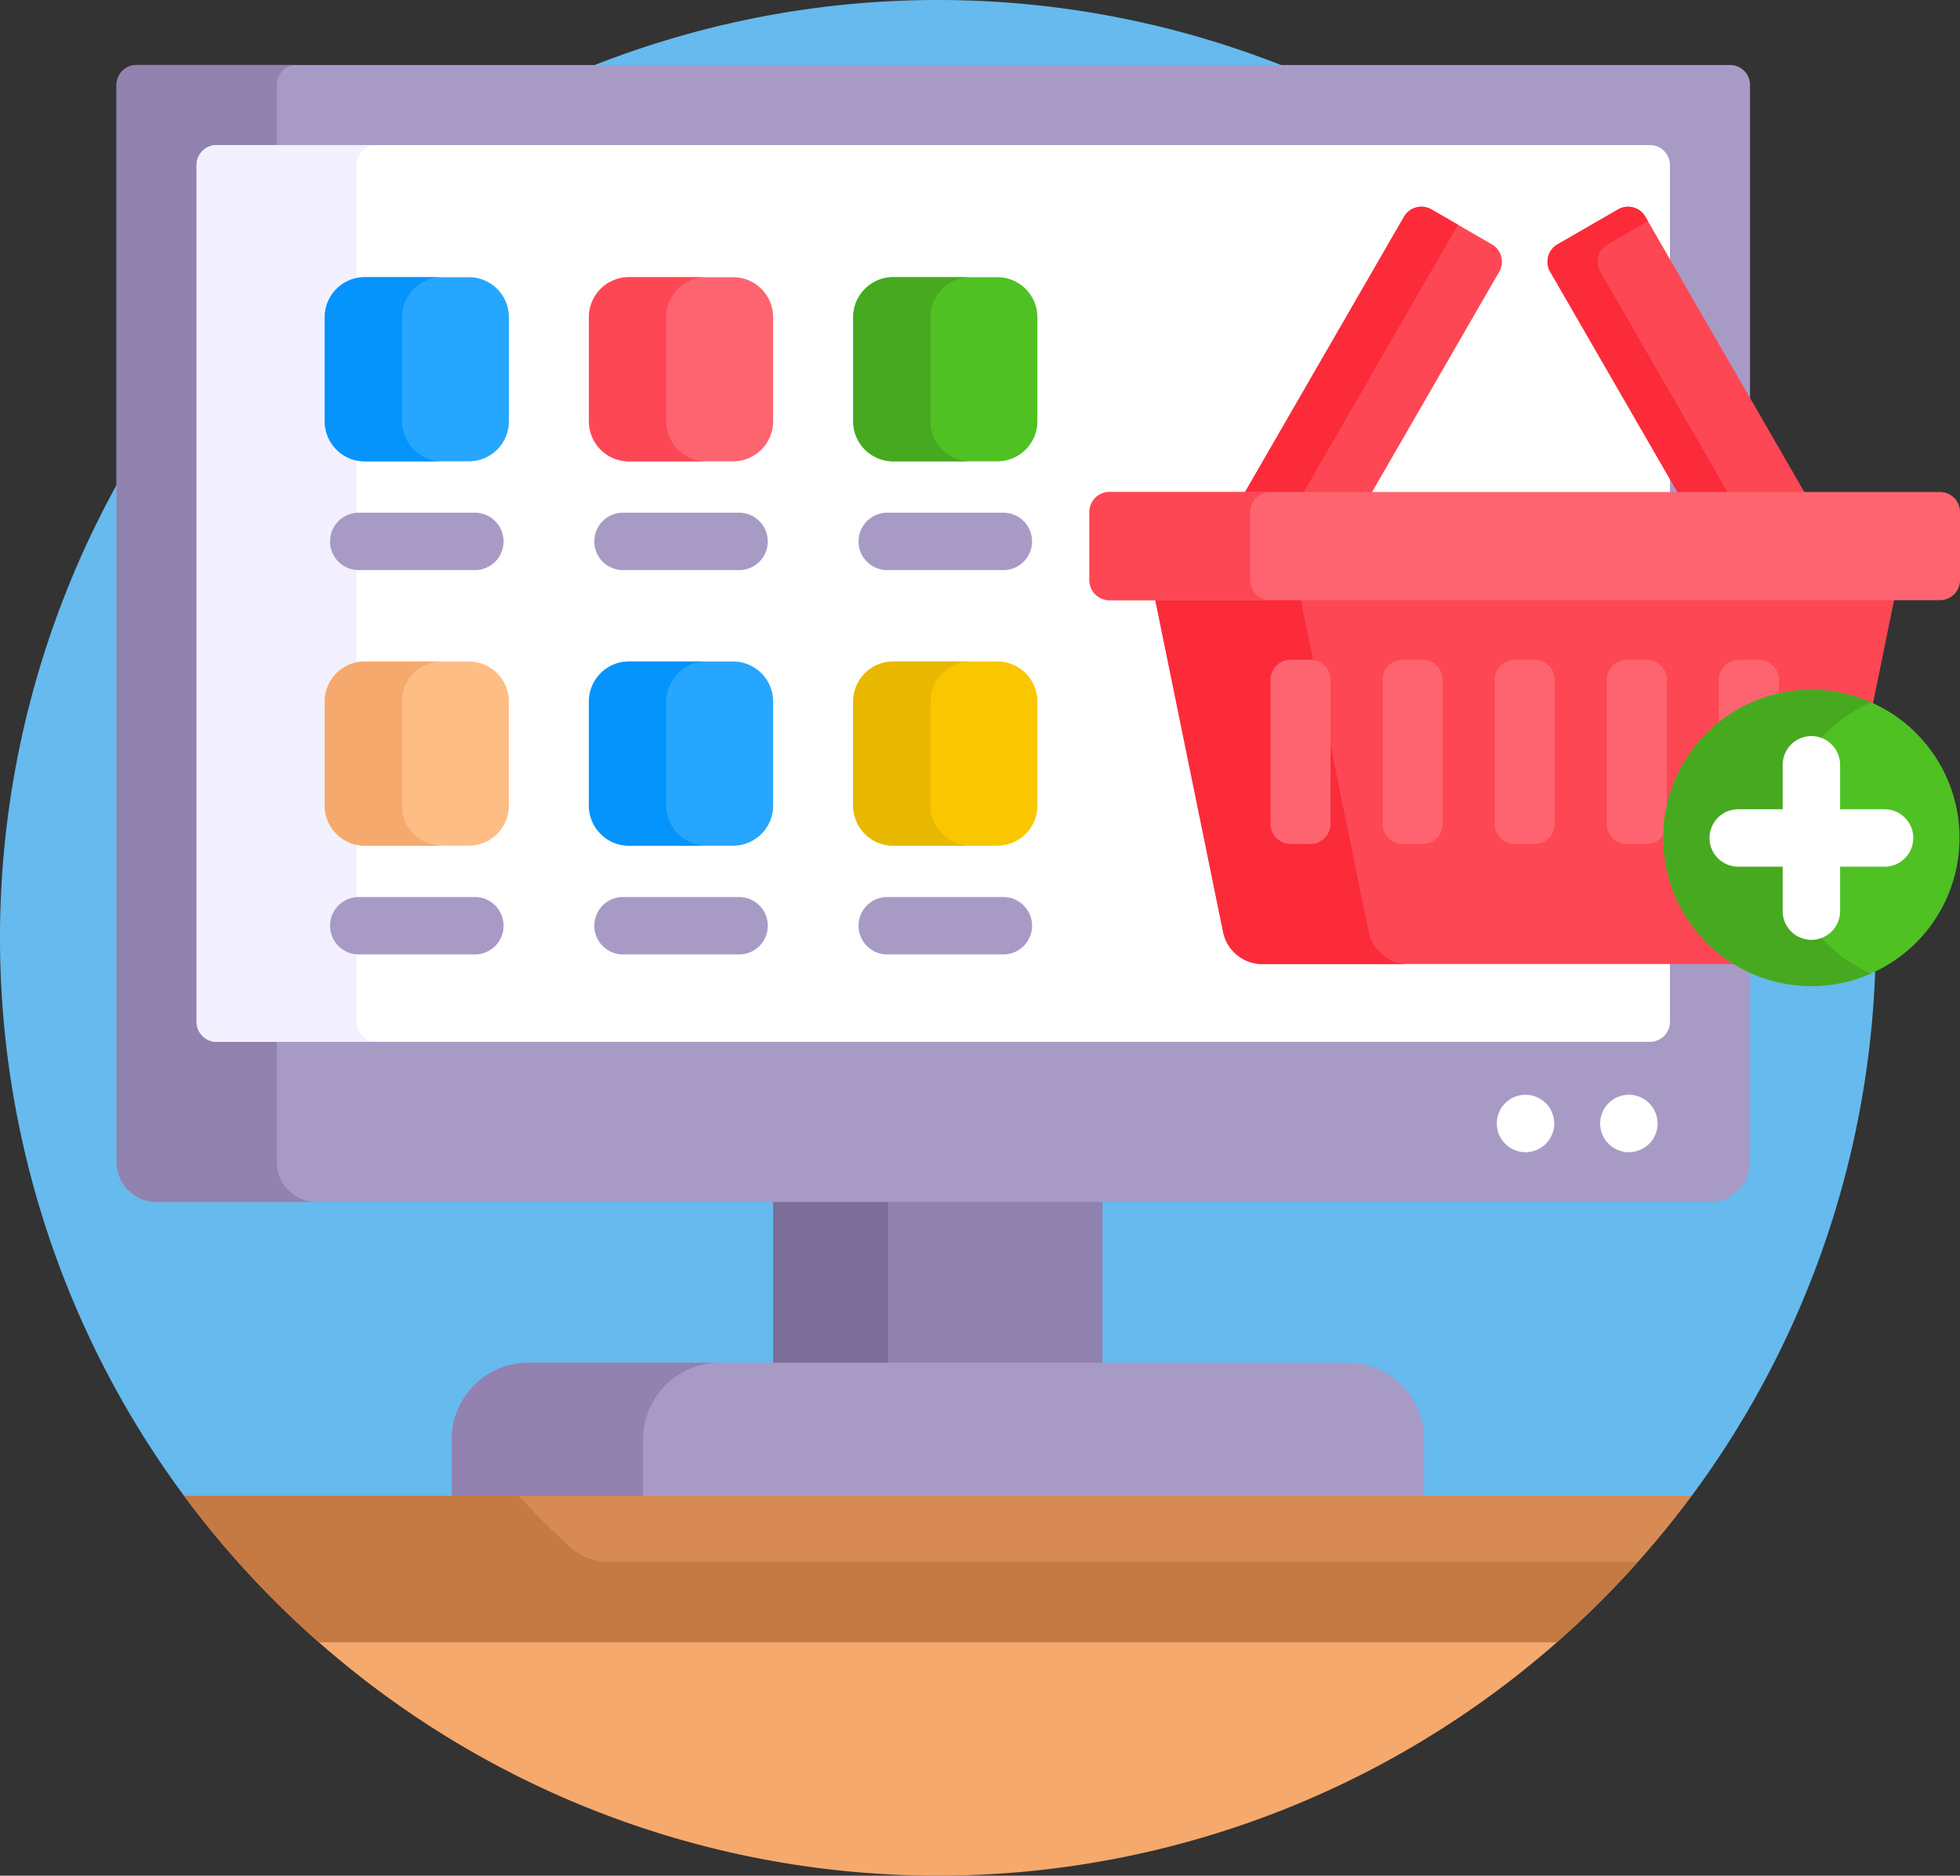 <svg id="Grupo_10712" data-name="Grupo 10712" xmlns="http://www.w3.org/2000/svg" width="219.081" height="209.667" viewBox="0 0 219.081 209.667">
  <rect x="0" y="0" width="219.081" height="209.667" fill="#333333" stroke="none"/>
  <path id="Trazado_11018" data-name="Trazado 11018" d="M56.833,97A104.837,104.837,0,0,0-27.424,264.215l1.678.428H139.412l1.678-.428A104.837,104.837,0,0,0,56.833,97Zm0,0" transform="translate(48 -97.001)" fill="#66baed"/>
  <rect id="Rectángulo_6174" data-name="Rectángulo 6174" width="36.799" height="18.827" transform="translate(86.434 133.93)" fill="#9182b0"/>
  <rect id="Rectángulo_6175" data-name="Rectángulo 6175" width="12.837" height="18.827" transform="translate(86.434 133.93)" fill="#7a6d98"/>
  <path id="Trazado_11019" data-name="Trazado 11019" d="M149.185,379.314v-6.755A8.557,8.557,0,0,0,140.627,364H49.058a8.557,8.557,0,0,0-8.558,8.558v6.755Zm0,0" transform="translate(9.991 -211.671)" fill="#a79bc6"/>
  <path id="Trazado_11020" data-name="Trazado 11020" d="M70.452,364H49.058a8.557,8.557,0,0,0-8.558,8.558v6.755H61.895v-6.755A8.557,8.557,0,0,1,70.452,364Zm0,0" transform="translate(9.991 -211.671)" fill="#9182b0"/>
  <path id="Trazado_11021" data-name="Trazado 11021" d="M16.748,418l-2.307.428a104.807,104.807,0,0,0,138.419,0L150.553,418Zm0,0" transform="translate(21.183 -234.863)" fill="#f6a96c"/>
  <path id="Trazado_11022" data-name="Trazado 11022" d="M-11.934,390.091A105.4,105.4,0,0,0,3.112,406.442H141.534a105.4,105.4,0,0,0,15.046-16.351Zm0,0" transform="translate(32.51 -222.877)" fill="#d88a55"/>
  <path id="Trazado_11023" data-name="Trazado 11023" d="M31.134,395.749q-2.942-2.721-5.672-5.658h-37.4A105.4,105.4,0,0,0,3.112,406.442H141.534a105.435,105.435,0,0,0,9.037-8.986H35.5a6.427,6.427,0,0,1-4.363-1.707Zm0,0" transform="translate(32.51 -222.877)" fill="#c57a44"/>
  <path id="Trazado_11024" data-name="Trazado 11024" d="M152.942,236.828H-20.693a4.475,4.475,0,0,1-4.475-4.475V111.973a2.239,2.239,0,0,1,2.238-2.238h178.11a2.239,2.239,0,0,1,2.238,2.238v120.38a4.475,4.475,0,0,1-4.475,4.475Zm0,0" transform="translate(38.194 -102.47)" fill="#a79bc6"/>
  <path id="Trazado_11025" data-name="Trazado 11025" d="M-7.261,232.353V218.928h-6.72a2.236,2.236,0,0,1-2.235-2.238V120.923a2.237,2.237,0,0,1,2.235-2.238h6.72v-6.713a2.239,2.239,0,0,1,2.238-2.238H-22.93a2.239,2.239,0,0,0-2.238,2.238v120.38a4.475,4.475,0,0,0,4.475,4.475H-2.786a4.476,4.476,0,0,1-4.475-4.475Zm0,0" transform="translate(38.194 -102.47)" fill="#9182b0"/>
  <path id="Trazado_11026" data-name="Trazado 11026" d="M-9.477,223.428V127.661a2.237,2.237,0,0,1,2.235-2.238h160.21a2.239,2.239,0,0,1,2.238,2.238v95.767a2.239,2.239,0,0,1-2.238,2.238H-7.242a2.237,2.237,0,0,1-2.235-2.238Zm0,0" transform="translate(31.455 -109.208)" fill="#fff"/>
  <path id="Trazado_11027" data-name="Trazado 11027" d="M8.395,223.428V127.661a2.238,2.238,0,0,1,2.238-2.238H-7.242a2.237,2.237,0,0,0-2.235,2.238v95.767a2.237,2.237,0,0,0,2.235,2.238H10.632a2.238,2.238,0,0,1-2.238-2.238Zm0,0" transform="translate(31.455 -109.208)" fill="#f3f0ff"/>
  <path id="Trazado_11028" data-name="Trazado 11028" d="M31.731,171.893H20.1a4.473,4.473,0,0,1-4.475-4.473V155.785A4.475,4.475,0,0,1,20.1,151.31H31.731a4.475,4.475,0,0,1,4.475,4.475V167.42a4.473,4.473,0,0,1-4.475,4.473Zm0,0" transform="translate(20.676 -120.325)" fill="#26a6fe"/>
  <path id="Trazado_11029" data-name="Trazado 11029" d="M32.85,203.872H19.873a3.209,3.209,0,0,1,0-6.418H32.85a3.209,3.209,0,0,1,0,6.418Zm0,0" transform="translate(20.228 -140.143)" fill="#a79bc6"/>
  <path id="Trazado_11030" data-name="Trazado 11030" d="M83.5,171.893H71.866a4.473,4.473,0,0,1-4.475-4.473V155.785a4.474,4.474,0,0,1,4.475-4.475H83.5a4.475,4.475,0,0,1,4.475,4.475V167.42a4.473,4.473,0,0,1-4.475,4.473Zm0,0" transform="translate(-1.558 -120.325)" fill="#fe646f"/>
  <path id="Trazado_11031" data-name="Trazado 11031" d="M84.62,203.872H71.643a3.209,3.209,0,1,1,0-6.418H84.62a3.209,3.209,0,1,1,0,6.418Zm0,0" transform="translate(-2.006 -140.143)" fill="#a79bc6"/>
  <path id="Trazado_11032" data-name="Trazado 11032" d="M135.27,171.893H123.635a4.473,4.473,0,0,1-4.475-4.473V155.785a4.475,4.475,0,0,1,4.475-4.475H135.27a4.475,4.475,0,0,1,4.475,4.475V167.42a4.473,4.473,0,0,1-4.475,4.473Zm0,0" transform="translate(-23.791 -120.325)" fill="#4fc123"/>
  <path id="Trazado_11033" data-name="Trazado 11033" d="M136.389,203.872H123.412a3.209,3.209,0,0,1,0-6.418h12.977a3.209,3.209,0,0,1,0,6.418Zm0,0" transform="translate(-24.239 -140.143)" fill="#a79bc6"/>
  <path id="Trazado_11034" data-name="Trazado 11034" d="M31.731,247.2H20.1a4.475,4.475,0,0,1-4.475-4.475V231.085A4.475,4.475,0,0,1,20.1,226.61H31.731a4.475,4.475,0,0,1,4.475,4.475v11.636a4.475,4.475,0,0,1-4.475,4.475Zm0,0" transform="translate(20.676 -152.665)" fill="#ffbd86"/>
  <path id="Trazado_11035" data-name="Trazado 11035" d="M32.85,279.173H19.873a3.209,3.209,0,1,1,0-6.418H32.85a3.209,3.209,0,1,1,0,6.418Zm0,0" transform="translate(20.228 -172.483)" fill="#a79bc6"/>
  <path id="Trazado_11036" data-name="Trazado 11036" d="M83.5,247.2H71.866a4.474,4.474,0,0,1-4.475-4.475V231.085a4.475,4.475,0,0,1,4.475-4.475H83.5a4.475,4.475,0,0,1,4.475,4.475v11.636A4.475,4.475,0,0,1,83.5,247.2Zm0,0" transform="translate(-1.558 -152.665)" fill="#26a6fe"/>
  <path id="Trazado_11037" data-name="Trazado 11037" d="M84.62,279.173H71.643a3.209,3.209,0,1,1,0-6.418H84.62a3.209,3.209,0,1,1,0,6.418Zm0,0" transform="translate(-2.006 -172.483)" fill="#a79bc6"/>
  <path id="Trazado_11038" data-name="Trazado 11038" d="M135.27,247.2H123.635a4.475,4.475,0,0,1-4.475-4.475V231.085a4.475,4.475,0,0,1,4.475-4.475H135.27a4.475,4.475,0,0,1,4.475,4.475v11.636a4.475,4.475,0,0,1-4.475,4.475Zm0,0" transform="translate(-23.791 -152.665)" fill="#fac600"/>
  <path id="Trazado_11039" data-name="Trazado 11039" d="M24.252,167.42V155.785a4.475,4.475,0,0,1,4.475-4.475H20.1a4.475,4.475,0,0,0-4.475,4.475V167.42a4.473,4.473,0,0,0,4.475,4.473h8.631a4.473,4.473,0,0,1-4.475-4.473Zm0,0" transform="translate(20.676 -120.325)" fill="#0593fc"/>
  <path id="Trazado_11040" data-name="Trazado 11040" d="M24.252,242.721V231.085a4.475,4.475,0,0,1,4.475-4.475H20.1a4.475,4.475,0,0,0-4.475,4.475v11.636a4.473,4.473,0,0,0,4.475,4.473h8.631a4.472,4.472,0,0,1-4.475-4.473Zm0,0" transform="translate(20.676 -152.665)" fill="#f6a96c"/>
  <path id="Trazado_11041" data-name="Trazado 11041" d="M136.389,279.173H123.412a3.209,3.209,0,1,1,0-6.418h12.977a3.209,3.209,0,1,1,0,6.418Zm0,0" transform="translate(-24.239 -172.483)" fill="#a79bc6"/>
  <path id="Trazado_11042" data-name="Trazado 11042" d="M235.491,240.849a16.123,16.123,0,0,1,22.928-14.624l2.529-12.38H178.2l7.664,37.52a4.476,4.476,0,0,0,4.386,3.579h53.54a16.138,16.138,0,0,1-8.3-14.1Zm0,0" transform="translate(-49.149 -147.183)" fill="#fd4755"/>
  <path id="Trazado_11043" data-name="Trazado 11043" d="M202.136,251.367l-7.666-37.518H178.2l7.664,37.518a4.476,4.476,0,0,0,4.386,3.579H206.52a4.474,4.474,0,0,1-4.384-3.579Zm0,0" transform="translate(-49.149 -147.185)" fill="#fb2b3a"/>
  <path id="Trazado_11044" data-name="Trazado 11044" d="M295.474,230.472v-1.964a2.237,2.237,0,0,0-2.238-2.237H291a2.239,2.239,0,0,0-2.238,2.237v5.311a16.092,16.092,0,0,1,6.712-3.347Zm0,0" transform="translate(-96.632 -152.52)" fill="#fe646f"/>
  <path id="Trazado_11045" data-name="Trazado 11045" d="M271.276,226.271h-2.238a2.236,2.236,0,0,0-2.238,2.237v16.111a2.238,2.238,0,0,0,2.238,2.238h2.238a2.239,2.239,0,0,0,2.237-2.238V228.508a2.237,2.237,0,0,0-2.237-2.237Zm0,0" transform="translate(-87.2 -152.52)" fill="#fe646f"/>
  <path id="Trazado_11046" data-name="Trazado 11046" d="M247.074,246.857h2.238a2.238,2.238,0,0,0,2.238-2.238V228.508a2.237,2.237,0,0,0-2.238-2.237h-2.238a2.239,2.239,0,0,0-2.238,2.237v16.111a2.239,2.239,0,0,0,2.238,2.238Zm0,0" transform="translate(-77.766 -152.52)" fill="#fe646f"/>
  <path id="Trazado_11047" data-name="Trazado 11047" d="M225.113,246.857h2.238a2.239,2.239,0,0,0,2.238-2.238V228.508a2.239,2.239,0,0,0-2.238-2.237h-2.238a2.237,2.237,0,0,0-2.238,2.237v16.111a2.238,2.238,0,0,0,2.238,2.238Zm0,0" transform="translate(-68.335 -152.52)" fill="#fe646f"/>
  <path id="Trazado_11048" data-name="Trazado 11048" d="M203.148,246.857h2.238a2.238,2.238,0,0,0,2.238-2.238V228.508a2.237,2.237,0,0,0-2.238-2.237h-2.238a2.239,2.239,0,0,0-2.238,2.237v16.111a2.239,2.239,0,0,0,2.238,2.238Zm0,0" transform="translate(-58.901 -152.52)" fill="#fe646f"/>
  <path id="Trazado_11049" data-name="Trazado 11049" d="M209.694,169.823l14.466-25.056a2.235,2.235,0,0,0-.82-3.055l-6.768-3.909a2.24,2.24,0,0,0-3.058.818l-18.014,31.2Zm0,0" transform="translate(-56.578 -114.395)" fill="#fd4755"/>
  <path id="Trazado_11050" data-name="Trazado 11050" d="M216.572,137.8a2.238,2.238,0,0,0-3.058.818l-18.014,31.2h6.561l17.492-30.3Zm0,0" transform="translate(-56.578 -114.395)" fill="#fb2b3a"/>
  <path id="Trazado_11051" data-name="Trazado 11051" d="M269.946,169.823h14.192l-18.014-31.2a2.237,2.237,0,0,0-3.055-.818l-6.77,3.907a2.238,2.238,0,0,0-.818,3.057Zm0,0" transform="translate(-82.209 -114.395)" fill="#fd4755"/>
  <path id="Trazado_11052" data-name="Trazado 11052" d="M261.9,141.708l4.508-2.6-.281-.486a2.235,2.235,0,0,0-3.055-.818l-6.77,3.907a2.237,2.237,0,0,0-.818,3.057l14.466,25.056h5.6l-14.468-25.056a2.24,2.24,0,0,1,.82-3.057Zm0,0" transform="translate(-82.209 -114.395)" fill="#fb2b3a"/>
  <path id="Trazado_11053" data-name="Trazado 11053" d="M167.676,205.493h92.835a2.236,2.236,0,0,0,2.238-2.238v-7.615a2.238,2.238,0,0,0-2.238-2.238H167.676a2.237,2.237,0,0,0-2.235,2.238v7.615a2.236,2.236,0,0,0,2.235,2.238Zm0,0" transform="translate(-43.668 -138.404)" fill="#fe646f"/>
  <path id="Trazado_11054" data-name="Trazado 11054" d="M183.412,203.256v-7.615a2.237,2.237,0,0,1,2.235-2.238H167.676a2.237,2.237,0,0,0-2.235,2.238v7.615a2.236,2.236,0,0,0,2.235,2.238h17.971a2.236,2.236,0,0,1-2.235-2.238Zm0,0" transform="translate(-43.668 -138.404)" fill="#fd4755"/>
  <path id="Trazado_11055" data-name="Trazado 11055" d="M310.982,248.712a16.557,16.557,0,1,1-16.558-16.559,16.556,16.556,0,0,1,16.558,16.559Zm0,0" transform="translate(-91.953 -155.046)" fill="#4fc123"/>
  <path id="Trazado_11056" data-name="Trazado 11056" d="M291.183,248.712a16.557,16.557,0,0,1,9.9-15.161,16.557,16.557,0,1,0,0,30.32,16.556,16.556,0,0,1-9.9-15.159Zm0,0" transform="translate(-91.953 -155.046)" fill="#47a920"/>
  <path id="Trazado_11057" data-name="Trazado 11057" d="M306.495,249.4h-4.97v-4.97a3.209,3.209,0,1,0-6.418,0v4.97h-4.968a3.209,3.209,0,0,0,0,6.418h4.968v4.968a3.209,3.209,0,0,0,6.418,0v-4.968h4.97a3.209,3.209,0,0,0,0-6.418Zm0,0" transform="translate(-95.845 -158.938)" fill="#fff"/>
  <path id="Trazado_11058" data-name="Trazado 11058" d="M271.918,314.71a3.209,3.209,0,1,1-3.209-3.209,3.21,3.21,0,0,1,3.209,3.209Zm0,0" transform="translate(-86.641 -189.124)" fill="#fff"/>
  <path id="Trazado_11059" data-name="Trazado 11059" d="M251.668,314.71a3.209,3.209,0,1,1-3.209-3.209,3.21,3.21,0,0,1,3.209,3.209Zm0,0" transform="translate(-77.944 -189.124)" fill="#fff"/>
  <path id="Trazado_11060" data-name="Trazado 11060" d="M76.022,167.42V155.785A4.474,4.474,0,0,1,80.5,151.31H71.866a4.474,4.474,0,0,0-4.475,4.475V167.42a4.473,4.473,0,0,0,4.475,4.473H80.5a4.473,4.473,0,0,1-4.475-4.473Zm0,0" transform="translate(-1.558 -120.325)" fill="#fd4755"/>
  <path id="Trazado_11061" data-name="Trazado 11061" d="M76.022,242.721V231.085A4.475,4.475,0,0,1,80.5,226.61H71.866a4.475,4.475,0,0,0-4.475,4.475v11.636a4.473,4.473,0,0,0,4.475,4.473H80.5a4.472,4.472,0,0,1-4.475-4.473Zm0,0" transform="translate(-1.558 -152.665)" fill="#0593fc"/>
  <path id="Trazado_11062" data-name="Trazado 11062" d="M127.791,167.42V155.785a4.475,4.475,0,0,1,4.475-4.475h-8.631a4.475,4.475,0,0,0-4.475,4.475V167.42a4.473,4.473,0,0,0,4.475,4.473h8.631a4.473,4.473,0,0,1-4.475-4.473Zm0,0" transform="translate(-23.791 -120.325)" fill="#47a920"/>
  <path id="Trazado_11063" data-name="Trazado 11063" d="M127.791,242.721V231.085a4.475,4.475,0,0,1,4.475-4.475h-8.631a4.475,4.475,0,0,0-4.475,4.475v11.636a4.473,4.473,0,0,0,4.475,4.473h8.631a4.472,4.472,0,0,1-4.475-4.473Zm0,0" transform="translate(-23.791 -152.665)" fill="#e8b800"/>
</svg>
